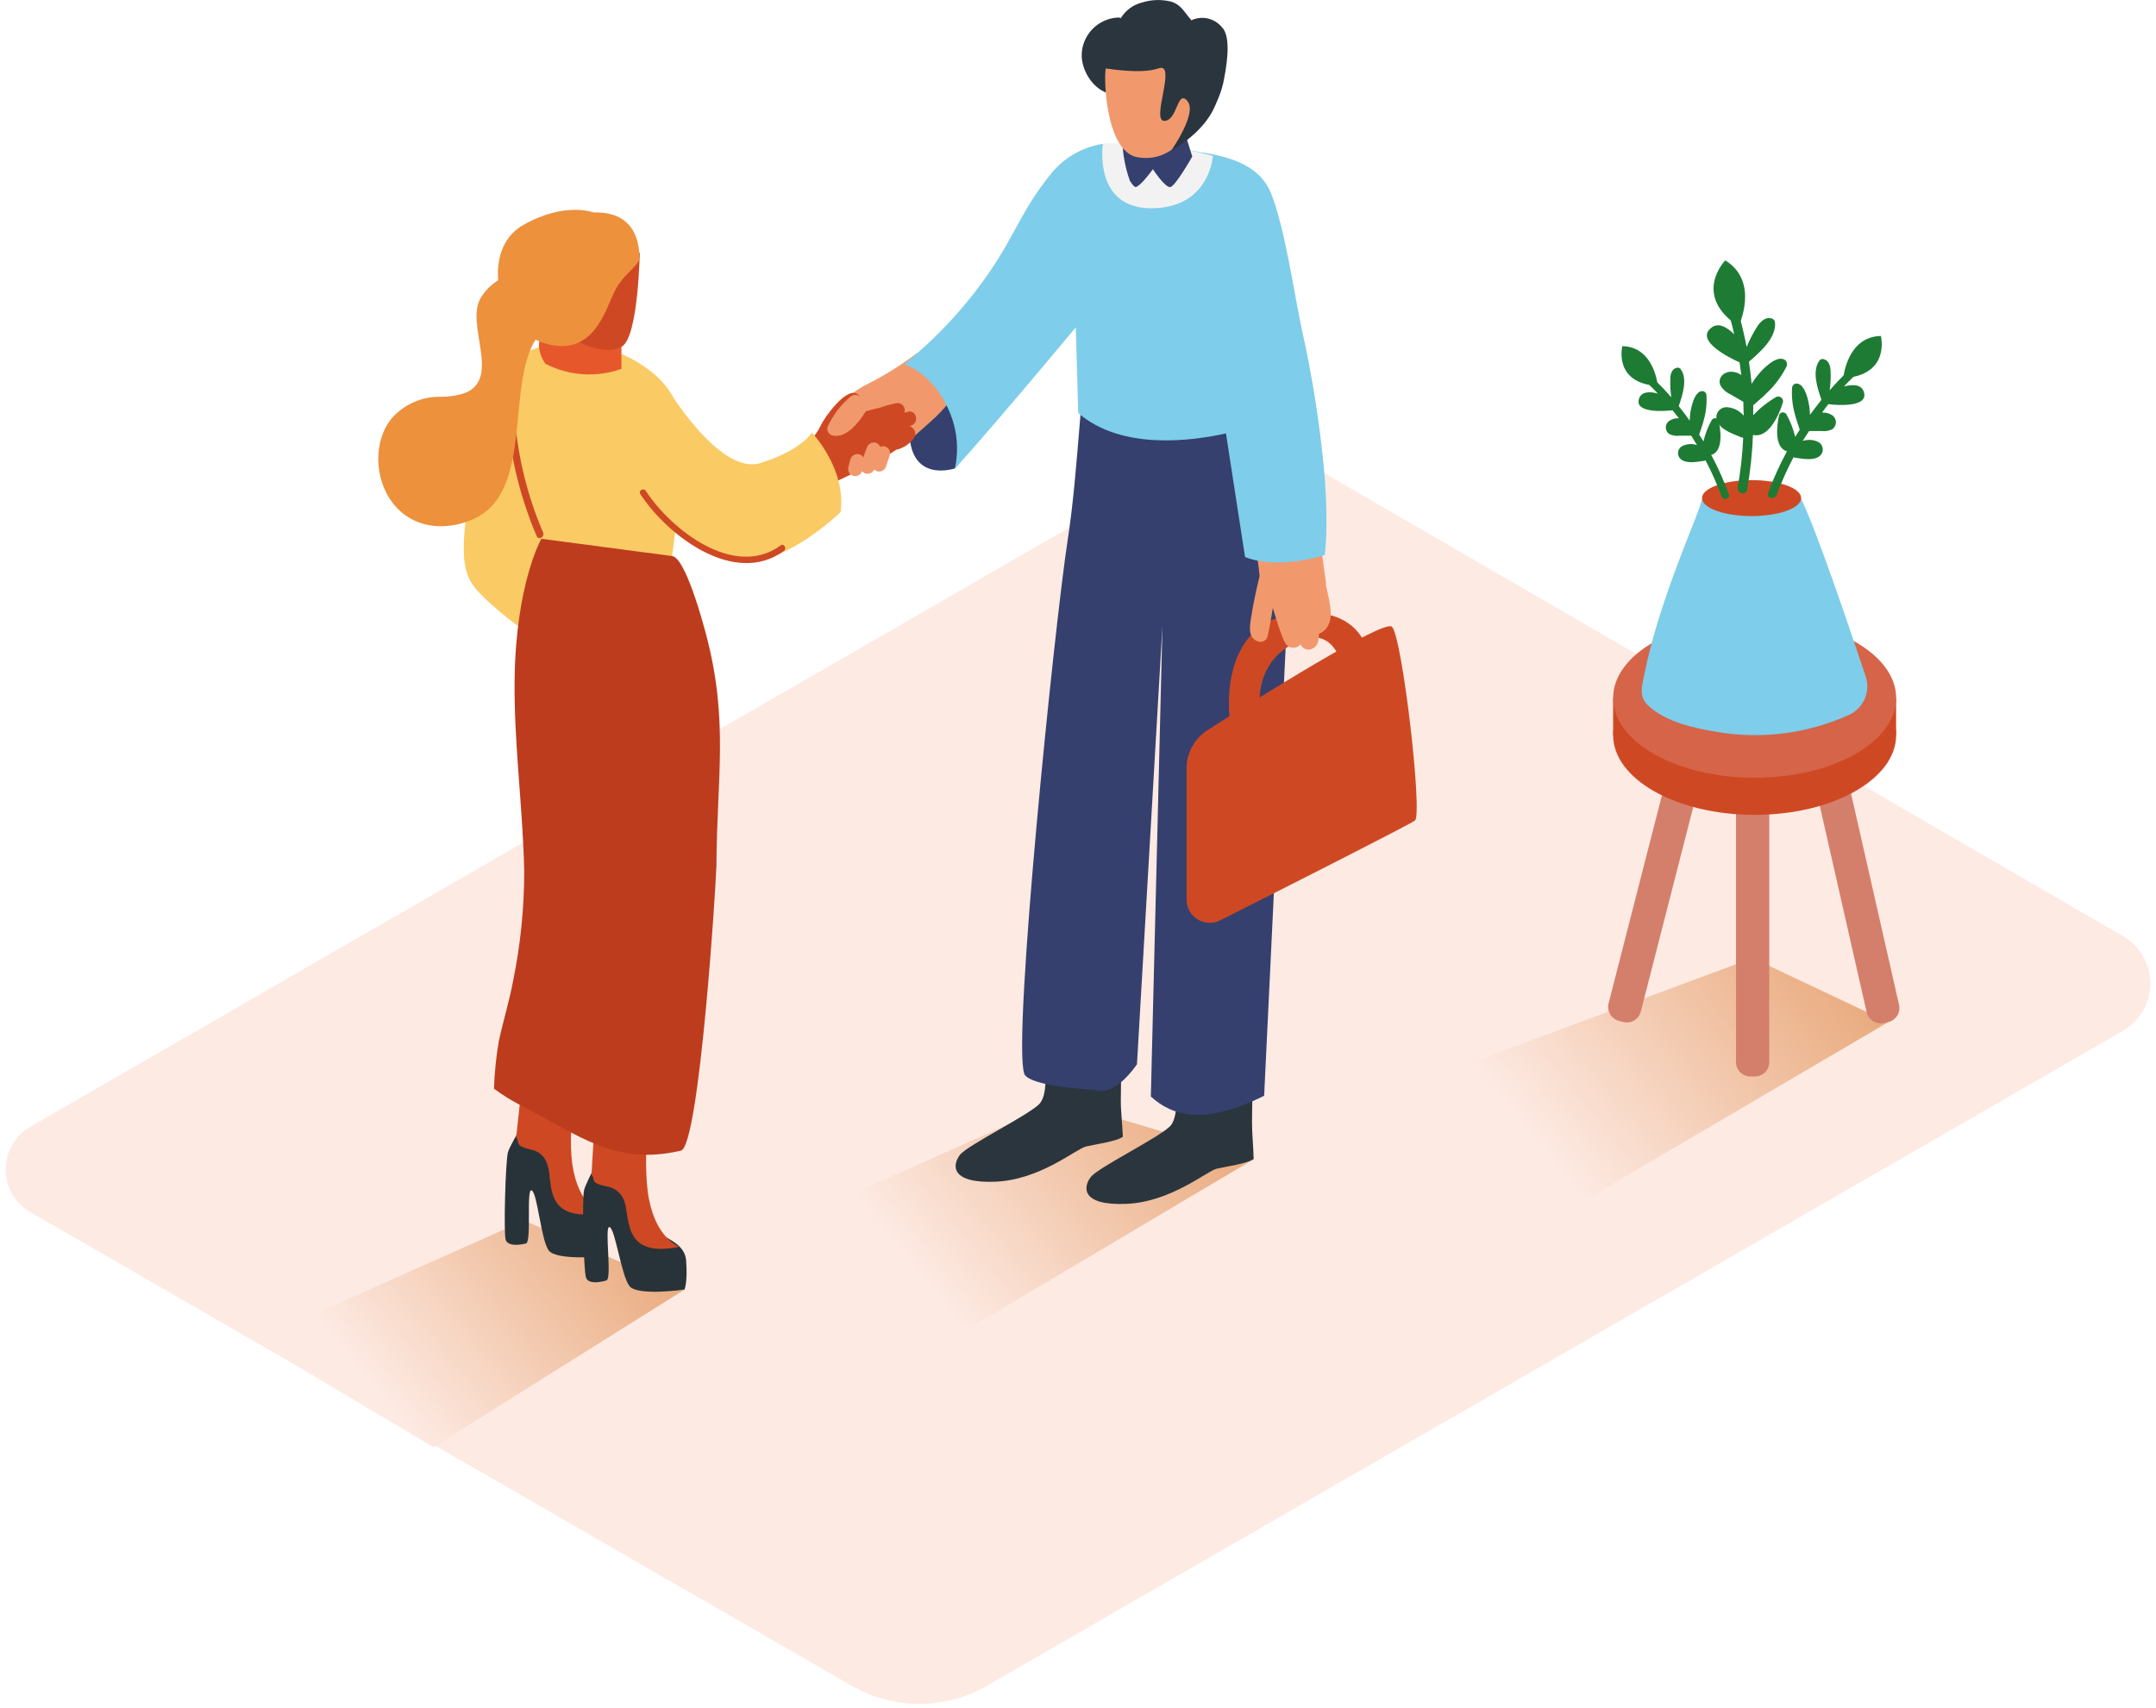 <?xml version="1.0" encoding="UTF-8"?>
<svg id="Calque_1" data-name="Calque 1" xmlns="http://www.w3.org/2000/svg" xmlns:xlink="http://www.w3.org/1999/xlink" viewBox="0 0 499.73 395.96">
  <defs>
    <style>
      .cls-1 {
        fill: #bd3c1e;
      }

      .cls-2 {
        fill: #283339;
      }

      .cls-3 {
        fill: #d47f6b;
      }

      .cls-4 {
        fill: #d66448;
      }

      .cls-5 {
        fill: #7ecdea;
      }

      .cls-6 {
        fill: #ce4923;
      }

      .cls-7 {
        fill: #faca65;
      }

      .cls-8 {
        fill: #2b353e;
      }

      .cls-9 {
        fill: #35406e;
      }

      .cls-10 {
        fill: url(#Dégradé_sans_nom_3-2);
      }

      .cls-11 {
        fill: url(#Dégradé_sans_nom_3);
      }

      .cls-12 {
        fill: #1e7b34;
      }

      .cls-13 {
        fill: #ed913d;
      }

      .cls-14 {
        fill: #fdeae3;
      }

      .cls-15 {
        fill: #e6582c;
      }

      .cls-16 {
        fill: url(#Dégradé_sans_nom_3-3);
      }

      .cls-17 {
        fill: #f2f2f2;
      }

      .cls-18 {
        fill: #f1996d;
      }
    </style>
    <linearGradient id="Dégradé_sans_nom_3" data-name="Dégradé sans nom 3" x1="423.95" y1="150.19" x2="341.87" y2="83.39" gradientTransform="translate(10.55 348.89) scale(1.01 -1.01)" gradientUnits="userSpaceOnUse">
      <stop offset="0" stop-color="#e3965d"/>
      <stop offset="1" stop-color="#fdeae3"/>
    </linearGradient>
    <linearGradient id="Dégradé_sans_nom_3-2" data-name="Dégradé sans nom 3" x1="279" y1="117.36" x2="200.1" y2="53.14" xlink:href="#Dégradé_sans_nom_3"/>
    <linearGradient id="Dégradé_sans_nom_3-3" data-name="Dégradé sans nom 3" x1="148.13" y1="85.07" x2="75.75" y2="26.14" xlink:href="#Dégradé_sans_nom_3"/>
  </defs>
  <path class="cls-14" d="m6.97,280.98l190.45,109.86c9.68,5.58,21.61,5.58,31.3,0l263.39-151.88c6.05-3.5,8.12-11.24,4.61-17.29-1.11-1.91-2.7-3.5-4.61-4.61l-195.51-113.37c-5.09-2.94-11.36-2.94-16.45,0L6.97,261.26c-5.45,3.18-7.29,10.17-4.11,15.61.99,1.7,2.41,3.11,4.11,4.11Z"/>
  <path class="cls-11" d="m406.23,222.11l-80.15,29.82s8.12,8.45,39.74,27.21l71.84-42.16"/>
  <path class="cls-10" d="m245.77,255.29l-62.36,27.84s9.68,5.9,41.34,24.71l65.92-39.14"/>
  <path class="cls-16" d="m121.48,282.97l-62.36,27.83s9.68,5.9,41.34,24.71l58.21-36.53"/>
  <path class="cls-9" d="m221.3,108.6s-11.06,3.8-10.5-9.79,12.64-13.68,12.64-13.68c0,0,2.95,19.01-2.14,23.48"/>
  <path class="cls-18" d="m220.92,89.03c-.15-.86-.9-1.49-1.77-1.47-.36-.35-.88-.5-1.37-.38-.05-.07-.11-.14-.18-.21-.14-.13-.29-.23-.46-.31,1.74-.97.1-3.69-1.77-2.79l-1.06.52c.68-1.37-.72-3.33-2.17-2.23-3.46,2.6-7.15,4.9-11.01,6.86-1.61.77-3.1,1.76-4.43,2.95-1.32,1.52-2.51,3.14-3.56,4.85-1.28,1.68,1.58,3.33,2.85,1.67.93-1.22,1.64-2.65,2.67-3.8l.31.13-.07.07c-1.48,1.59.69,3.61,2.33,2.33l1.48-1.14c-.55.64-1.1,1.29-1.64,1.95-1.08,1.33.34,3.76,1.99,2.58l2.73-1.93c-1.07,1.35-2.09,2.74-3.06,4.19-.46.59-.37,1.43.21,1.9-.78.21-1.59.33-2.41.34-2.13,0-5.62,2.64-3.5,2.62,4.67,0,11.22-3.21,14.54-6.28,3.59-3.33,7.38-6.06,9.8-10.32.42-.71.22-1.62-.46-2.09Z"/>
  <path class="cls-8" d="m259.79,255.03c0-4.06.19-8.11.22-12.17l-17.85,3.48s.89,6.9-1.06,9.38c-1.95,2.48-16.83,9.73-18.6,12.03s-2.3,6.62,8.15,6.22c10.45-.4,18.78-7.64,21.08-8.17s7.03-1.16,8.53-2.24c-.09-2.83-.49-5.71-.47-8.54Z"/>
  <path class="cls-8" d="m290.2,260.16c0-4.06.19-8.11.22-12.17l-17.94,3.49s.89,6.9-1.06,9.38-16.83,9.73-18.6,12.03-2.3,6.62,8.15,6.22c10.45-.4,18.78-7.64,21.08-8.17,2.3-.53,7.03-1.16,8.53-2.24-.06-2.85-.38-5.72-.38-8.55Z"/>
  <path class="cls-9" d="m281.97,86.27l-9.05,1.64c.1-1.13.13-2.27.07-3.41-1.89-.1-3.78-.28-5.65-.52-5.29-.65-9.64-5.9-14.6-7.9-2.14,10.23-2.72,32.62-5.23,48.85-3.17,20.57-12.86,116.04-10.11,123.96,0,0-.1,2.86,16.4,3.77,0,0,3.94,2.26,9.73-5.9l5.91-101.66-2.69,109.12c4.99,4.57,12.49,6.71,26.26-.18l6.63-138.19-17.67-29.6Z"/>
  <path class="cls-9" d="m268.47,79.81c1.45.16,2.9.28,4.36.37-1.12-19.38-7.16-62.67-20.08-4.08,5.03,2,10.33,3.25,15.72,3.72Z"/>
  <path class="cls-3" d="m397.42,150.19l1,.26c1.79.46,2.86,2.27,2.4,4.06l-20.51,80.03c-.46,1.78-2.27,2.86-4.06,2.4l-1-.26c-1.79-.46-2.86-2.27-2.4-4.06l20.51-80.03c.46-1.78,2.27-2.86,4.06-2.4Z"/>
  <path class="cls-3" d="m405.71,160.3h1.04c1.84,0,3.34,1.5,3.34,3.34v82.6c0,1.84-1.49,3.33-3.33,3.33h-1.04c-1.84,0-3.34-1.5-3.34-3.34v-82.6c0-1.84,1.49-3.33,3.33-3.33Z"/>
  <path class="cls-3" d="m426.74,148.94h1.03c1.84,0,3.34,1.5,3.34,3.34v82.61c0,1.84-1.49,3.33-3.33,3.33h-1.03c-1.84,0-3.34-1.5-3.34-3.34v-82.61c0-1.84,1.49-3.33,3.33-3.33Z" transform="translate(-32.24 99.35) rotate(-12.79)"/>
  <ellipse class="cls-6" cx="406.7" cy="170.43" rx="32.8" ry="18.49"/>
  <polyline class="cls-6" points="373.9 170.43 373.9 161.82 439.49 161.82 439.49 170.43"/>
  <ellipse class="cls-4" cx="406.7" cy="161.82" rx="32.8" ry="18.49"/>
  <path class="cls-5" d="m395.57,114.5c-1.03.49-1.36,2.29-1.68,3.24-.55,1.58-1.18,3.11-1.79,4.66-4.43,11.19-8.65,22.4-11.03,34.23-.55,2.68-1.23,4.94,1.03,7.02,4.03,3.72,10.33,5.09,15.53,5.99,10.49,1.85,21.3.48,31-3.92,3.33-1.56,4.98-5.36,3.82-8.85-4.3-12.93-14.48-43-16.37-43.24-2.41-.34-9.66-4.26-20.52.87Z"/>
  <ellipse class="cls-6" cx="405.99" cy="115.48" rx="11.49" ry="4.17"/>
  <path class="cls-12" d="m400.75,114.64c-1.16-3.17-2.54-6.25-4.13-9.22h.19c2.67-.99,2.02-5.74,1.55-7.84-.15-.47-.64-.73-1.11-.58-.2.06-.37.19-.48.37-.88,1.56-1.53,3.23-1.93,4.97-.31-.52-.64-1.04-.97-1.56v-.09c.24-.69.47-1.39.69-2.08.11-.32.21-.64.28-.97.58-1.95.82-4,.69-6.03-.01-.15-.06-.3-.13-.43-.19-.38-.62-.58-1.03-.49-1.27.24-1.86,2.06-2.18,3.14-.33,1.2-.51,2.44-.55,3.69-.77-1.11-1.6-2.22-2.51-3.32v-.1c.81-2.43,2.16-6.3.35-8.61-.22-.22-.54-.31-.84-.22-1.21.29-1.48,1.55-1.48,2.64-.05,1.4.02,2.81.22,4.2-1.26-1.45-2.58-2.84-3.97-4.19-.8-.78-2.04.44-1.23,1.22s1.39,1.39,2.07,2.09c-1.87-.49-3.71-.47-4.3,1.09-1.33,3.51,5.71,3.04,7.72,2.8.49.61.98,1.23,1.48,1.86-.63-.06-1.27.07-1.83.37-.97.37-1.46,1.45-1.09,2.41.13.35.36.64.66.86.74.37,1.57.51,2.39.4h2.72c.46.71.92,1.47,1.34,2.17-1.14-.39-2.4-.3-3.47.25-.89.51-1.19,1.65-.68,2.54.11.2.26.37.44.51,1.33,1.11,3.84.56,5.37.35.11-.01.22-.05.32-.1,1.43,2.71,2.67,5.51,3.72,8.39.4,1,2.08.56,1.7-.5Z"/>
  <path class="cls-12" d="m384.25,89.47s-.75-9.07-8.22-9.22c0,0-2.16,8.63,8.22,9.22Z"/>
  <path class="cls-12" d="m409.79,114.36c1.24-3.36,2.72-6.63,4.43-9.78h-.21c-2.83-1.05-2.14-6.09-1.65-8.32.15-.49.67-.77,1.16-.62.22.07.41.21.53.4.93,1.65,1.62,3.42,2.05,5.26.33-.56.68-1.11,1.03-1.65v-.1c-.25-.74-.5-1.47-.72-2.21-.12-.34-.22-.68-.3-1.03-.62-2.07-.87-4.23-.74-6.39.01-.16.06-.32.15-.46.21-.41.66-.62,1.11-.52,1.34.25,1.98,2.18,2.32,3.33.35,1.28.54,2.59.58,3.91.85-1.17,1.72-2.32,2.63-3.45v-.1c-.87-2.58-2.29-6.67-.37-9.13.23-.24.58-.33.9-.24,1.27.31,1.56,1.65,1.62,2.8.06,1.48-.01,2.96-.22,4.42,1.34-1.53,2.74-3.01,4.21-4.42.86-.83,2.16.47,1.3,1.3s-1.48,1.47-2.18,2.23c1.99-.52,3.93-.5,4.55,1.16,1.4,3.73-6.07,3.23-8.18,2.95-.52.65-1.01,1.3-1.48,1.96.67-.06,1.35.07,1.95.38,1.03.4,1.54,1.55,1.14,2.57-.14.36-.38.67-.68.89-.78.39-1.66.54-2.52.43h-2.88c-.49.75-.97,1.47-1.48,2.3,1.21-.41,2.54-.31,3.68.27.94.55,1.25,1.77.7,2.71-.12.2-.27.38-.45.52-1.48,1.18-4.07.59-5.7.38-.12-.02-.24-.06-.35-.12-1.51,2.86-2.83,5.81-3.96,8.85-.61,1.09-2.39.62-1.95-.5Z"/>
  <path class="cls-12" d="m427.25,87.67s.8-9.61,8.71-9.78c.01,0,2.3,9.11-8.71,9.78Z"/>
  <path class="cls-12" d="m404.94,113.55c.76-4.19,1.21-8.43,1.37-12.68h.25c3.54.62,5.91-4.98,6.69-7.56.15-.59-.21-1.19-.8-1.34-.27-.07-.56-.03-.81.1-1.95,1.14-3.72,2.55-5.27,4.19v-2.32l.1-.07c.71-.6,1.4-1.21,2.08-1.83.32-.28.63-.57.92-.88,1.88-1.76,3.43-3.84,4.59-6.13.09-.17.13-.37.13-.56.04-.54-.3-1.03-.81-1.19-1.48-.55-3.35,1.06-4.43,2.03-1.13,1.1-2.12,2.34-2.95,3.67-.16-1.71-.36-3.42-.62-5.12l.12-.09c2.45-2.14,6.35-5.5,5.91-9.16-.1-.38-.4-.68-.78-.78-1.48-.44-2.6.77-3.35,1.9-.95,1.5-1.77,3.07-2.44,4.72-.45-2.38-1-4.74-1.65-7.09-.15-.59-.76-.94-1.34-.78-.59.15-.94.76-.78,1.34.32,1.19.63,2.39.9,3.6-1.74-1.73-3.74-2.88-5.39-1.47-3.68,2.95,4.3,6.95,6.63,7.95.15.97.28,1.96.4,2.95-.65-.47-1.43-.73-2.23-.77-1.82-.07-3.43,1.47-2.55,3.29.55.88,1.35,1.56,2.3,1.98l2.95,1.7c0,1.08.07,2.14.09,3.21-.99-1.16-2.41-1.86-3.93-1.96-1.3-.04-2.38.98-2.42,2.27-.01.32.04.63.16.93.75,2.05,3.84,3.04,5.64,3.8.14.06.28.09.43.09-.17,3.86-.6,7.71-1.28,11.52-.19,1.39,1.93,2.03,2.18.56Z"/>
  <path class="cls-12" d="m402.98,75.63s4.96-10.32-3.09-15.26c0-.01-7.82,8.04,3.09,15.26Z"/>
  <path class="cls-6" d="m292.06,164.29s-1.82-11.34,9.37-15.82,10.95,14.66,10.95,14.66l5.61-2.2s3.28-20.22-16.37-18.82-16.61,24.15-16.61,24.15l7.04-1.98Z"/>
  <path class="cls-18" d="m307.46,136.29l-.15-.71c.05-.23.05-.47,0-.71l-2.35-16.97c-.04-.53-.4-.98-.92-1.14-.06-1-.23-1.98-.49-2.95-1.26-1.34-3.26-1.68-4.9-.86-.83-.9-2.63-1.05-2.86.5-.28,1.84-.54,3.68-.8,5.52h-.09l-.15-.59c-.09-.4-.34-.74-.69-.94-.41-1.37-.74-2.76-1.06-4.13-.49-2.06-3.68-1.19-3.17.87.17.69.34,1.38.52,2.06-1.17-.34-2.61.5-2.05,1.9,1.97,4.94,3.2,10.13,3.66,15.42-.78,3.21-1.48,6.46-1.99,9.73-.32,2.02-.75,4.78,1.8,5.47.87.23,1.77-.28,2.02-1.15.49-2.2.9-4.42,1.23-6.65.25.82.5,1.63.77,2.45.5,1.73,1.1,3.42,1.8,5.07.43.91,1.02,1.71,2.16,1.68.66.03,1.3-.26,1.7-.78.39.97,1.48,1.46,2.47,1.12,1.48-.43,1.82-1.96,1.79-3.55,4.22-1.83,2.47-7.15,1.77-10.68Z"/>
  <path class="cls-5" d="m306.92,109.13c-1.03-11.01-2.76-21.95-5.17-32.75-1.85-8.64-3.84-23-7.03-31.29-2.49-6.46-8.86-8.61-16.08-9.75-7.31-1.29-14.72-1.91-22.14-1.84-.3.01-.6-.04-.89-.15-4.84.77-9.2,3.34-12.22,7.2-6.84,8.6-7.9,13.57-14.07,22.56-5.51,8.03-12.17,15.21-19.75,21.32,5.83,2.14,9.88,8.02,11.52,13.94.91,3.37.98,6.91.22,10.32,9.67-10.69,28.05-32.81,28.05-32.81l.56,19.88c10.14,8.77,26.57,6.43,34.24,4.72l4.43,28.67c7.94,3.08,18.45-.47,18.45-.47,0,0,1.02-6.1-.12-19.54Z"/>
  <path class="cls-6" d="m275.03,178.11c.01-3.58,1.85-6.92,4.87-8.85,11.81-7.49,40.81-25.72,42.72-23.96,2.39,2.21,7.19,43.53,5.34,44.93-1.39,1.05-30.74,15.88-45.12,23.14-2.66,1.34-5.9.27-7.24-2.39-.38-.75-.57-1.58-.57-2.42v-30.45Z"/>
  <path class="cls-17" d="m255.63,33.3s-2.33,14.98,11.23,14.98,14.28-12.14,14.28-12.14c-8.31-2.24-16.91-3.2-25.51-2.85Z"/>
  <path class="cls-9" d="m274.9,31.71s-3.82,3.83-7.29,4.13c-2.95.25-6.44-3.45-7.47-4.63-.07,3.63.52,7.24,1.73,10.66.58.97,1.14,1.62,1.48,1.47,1.34-.53,3.87-4.11,3.87-4.11,0,0,2.82,4.29,4.02,4.14s5.11-7.08,5.11-7.08l-1.43-4.59Z"/>
  <path class="cls-8" d="m283.4,6.54c-1.68-2.27-4.73-3.04-7.28-1.83-.05-.11-.11-.21-.19-.29-1.48-1.67-2.23-3.42-4.61-4.08-2.19-.51-4.47-.43-6.61.24-2.06.51-3.83,1.82-4.93,3.63-.18-.11-.38-.16-.59-.15-4.82.21-8.59,4.23-8.47,9.05.19,4,3.35,8.48,7.5,8.76,1.99.71,4.1.99,6.2.81,1.38-.13,2.4-1.35,2.27-2.73-.04-.47-.22-.92-.51-1.3l.3-.19.24.09c.68.83,1.9.98,2.76.34l.34-.21c.51-.13,1.01-.31,1.48-.55l.58.19-.19.59c-.28,1.03.16,2.11,1.08,2.65.46.21.97.32,1.48.32-1.09,1.58-2.52,2.89-4.19,3.83-2.26,1.14-.97,4.16,1.09,4.34-1,.75-.62,5.34.56,4.67,5.94-3.25,10.23-8.85,11.81-15.42.63-3.08,1.99-10.15-.09-12.77Z"/>
  <path class="cls-18" d="m256.38,15.84c-.58-.1-.61,19.39,7.38,20.64,10.08,1.62,13.86-10.32,13.86-10.32,0,0,1.48-8.85-4.81-11.8s-9.18,2.77-16.43,1.47Z"/>
  <path class="cls-8" d="m256.38,15.84s7.94,1.47,12.19,0c4.25-1.47-1.85,12.18,1.28,12.18s2.95-7.37,5.36-4.62-3.63,11.32-3.63,11.32c0,0,8.56-4.31,10.54-11.69,1.98-7.39-7.47-14.41-16.52-13.67s-9.23,6.47-9.23,6.47Z"/>
  <path class="cls-6" d="m210.81,98.81l.4-.15c1.98-.69,1.15-3.85-.87-3.17l-.72.22c.32-.87-.12-1.84-.99-2.16-.3-.11-.63-.13-.94-.07-1.31.26-2.59.62-3.84,1.08-.58.09-1.15.25-1.73.4-1.85.48-3.68,1.05-5.48,1.7l.09-.15c.83-1.61,3.9-3.77,2.04-5.13-2.58-1.87-7.81,5.63-8.47,7.15-1.35,2.85-3.65,5.14-6.51,6.47-1.56.78,2.73-.94,4.13-.78.15.23.34.43.58.58.3.48.8.8,1.36.87.13.86.93,1.46,1.79,1.33.08-.01.16-.03.23-.05l.8-.27c-.9.67-1.78,1.35-2.66,2.05-1.4,1.12.21,3.23,1.71,2.71.51.47,1.25.58,1.87.28,3.16-1.45,6.27-3.01,9.33-4.67,1.69-.79,3.31-1.73,4.83-2.82.27-.01.54-.08.78-.19,1.4-.49,2.61-1.43,3.43-2.67.43-.93.03-2.04-.9-2.47-.08-.04-.17-.07-.25-.1Z"/>
  <path class="cls-18" d="m199.91,92.91c-.18-.92-1.07-1.52-1.99-1.34-.3.06-.58.2-.81.41-2.25,1.91-4.05,4.29-5.29,6.97-.24.87.28,1.78,1.15,2.02,3.37.74,6.23-3.3,7.81-5.75.48-.66.34-1.58-.31-2.06-.17-.12-.36-.21-.56-.25Z"/>
  <path class="cls-18" d="m205.14,103.5c-.37-.09-.76-.05-1.11.1-.21-.46-.6-.8-1.08-.96-.87-.22-1.77.29-2.02,1.15-.3.76-.57,1.51-.83,2.27-.2-.37-.55-.64-.96-.74-.87-.22-1.77.29-2.02,1.15l-.52,1.98c-.16.9.45,1.75,1.35,1.91.78.13,1.54-.3,1.83-1.04v-.1c.59.72,1.66.83,2.39.24.2-.17.37-.38.47-.62.19.21.45.36.72.43.87.22,1.77-.29,2.02-1.15l.87-2.61c.23-.86-.27-1.75-1.12-2.01Z"/>
  <path class="cls-2" d="m140.58,284.72c-.13-4.97-5.74-5.23-7.26-8.64-.45-1.34-.58-2.77-.37-4.17-1.2,0-2.17-.98-2.16-2.18,0-.05,0-.09,0-.14.15-2.51.64-5,1.48-7.37l-7.75-7.11s-6.22,9.91-6.79,12.06-1.02,18.67-.52,20.26,3.29,1.21,4.69.86c1.4-.35,0-12.98,1.34-12.31s2.16,11.5,3.94,13.92,12.67,1.39,12.67,1.39c0,0,.87-1.59.72-6.56Z"/>
  <path class="cls-6" d="m132.67,270.02c-1.36-9.36,1.85-26.09,1.85-26.09l-12.83.97-2.05,18.74c.24.31.39.68.43,1.08,0,.08,0,.17,0,.25l.24.4c.83.94,3.09,1.06,4.1,1.61,2.24,1.22,2.73,3.26,2.95,5.54.53,4.14.53,10.47,11.81,8.76.04,0-5.14-1.92-6.5-11.27Z"/>
  <path class="cls-2" d="m159.05,292.38c-.38-4.95-5.99-4.95-7.66-8.29-.52-1.32-.71-2.74-.58-4.14-1.2.06-2.21-.87-2.27-2.06,0-.05,0-.1,0-.15.03-2.5.41-4.98,1.12-7.37l-8.09-6.77s-5.73,10.19-6.2,12.37-.12,18.7.47,20.26,3.34,1.05,4.72.63-.58-12.96.75-12.37c1.33.59,2.72,11.38,4.62,13.71,1.9,2.33,12.73.77,12.73.77,0,0,.75-1.64.38-6.59Z"/>
  <path class="cls-6" d="m150.43,278.07c-1.8-9.28.58-26.14.58-26.14l-12.77,1.59-1.15,18.83c.26.29.43.66.49,1.05,0,.08,0,.16,0,.24l.27.38c.87.9,3.13.91,4.18,1.47,2.3,1.11,2.95,3.13,3.19,5.4.74,4.11,1.03,10.44,12.22,8.17.07-.03-5.2-1.71-7-10.99Z"/>
  <path class="cls-7" d="m121.98,81.61s-7.38,2.17-10.82,20.28-5.4,28.28-1.59,33.68,17.07,14.3,17.07,14.3l15.62-20.94"/>
  <path class="cls-7" d="m125.46,124.94s-17.72-37-3.48-43.32c14.23-6.33,31.86,2.95,34.8,12.3,2.94,9.35-1.34,37.44-1.34,37.44,0,0-18.76.53-29.97-6.41Z"/>
  <path class="cls-7" d="m154.38,89.58s12.3,20.64,21.76,17.8c9.46-2.85,12.06-7.09,12.06-7.09,0,0,8.05,8.51,6.63,18.43,0,0-10.33,10.19-20.67,11.61-10.33,1.42-23.27-11.8-23.27-11.8"/>
  <path class="cls-1" d="m120.68,256.26c13.88,7.12,21.82,14.05,37.14,10.51,4.34-1.05,8.22-63.02,8.24-66.2.1-20.39,2.85-33.4-2.32-53.17-.72-2.76-4.83-18.08-7.94-18.48l-30.32-4.01s-5.91,10.32-6.2,32.59c-.18,14.85,1.9,29.6,2.23,44.42,0,8.61-.87,17.2-2.61,25.63-.8,4.32-2.26,9.13-3.29,13.86-.62,3.63-.99,7.3-1.11,10.99,1.95,1.45,4.02,2.74,6.19,3.86Z"/>
  <path class="cls-15" d="m126.55,84.41c-.61-.32-3.57-5.9.41-7.37s17.08-.06,17.08,2.4v6.09c-5.74,2.03-12.06,1.63-17.49-1.12Z"/>
  <path class="cls-6" d="m125.88,123.46c-4.03-9.42-6.31-19.48-6.75-29.71,0-1.09-1.76-1.09-1.7,0,.46,10.53,2.82,20.88,6.98,30.57.44,1.03,1.92.13,1.46-.86Z"/>
  <path class="cls-13" d="m111.38,69.15c-3.54,6.13,4.8,18.48-3.51,21.93-1.9.64-3.9.95-5.91.91-4.21-.03-8.24,1.74-11.06,4.87-4.43,5.26-4.12,13.94-.13,19.41,4.55,6.24,12.28,7.05,18.94,4.08,15.74-6.99,5.68-36.87,17.54-44.87l.58-13.45s-11.91-.69-16.45,7.12Z"/>
  <path class="cls-6" d="m148.29,58.55s-.31,19.35-4.1,21.78-14.28-1.18-14.76-6.55,18.87-15.23,18.87-15.23Z"/>
  <path class="cls-13" d="m137.6,49.27s-6.69-2.62-16.42,2.95c-9.73,5.57-6.54,23.59,4.81,27.28s14.25-7.37,16.39-11.8,5.91-6.03,5.83-8.1-.24-10.65-10.61-10.34Z"/>
  <path class="cls-6" d="m180.96,126.44c-10.78,7.89-25.42-3.66-31.28-12.64-.52-.8-1.8,0-1.27.74,6.26,9.6,21.82,21.56,33.31,13.17.72-.56-.06-1.84-.75-1.27Z"/>
</svg>